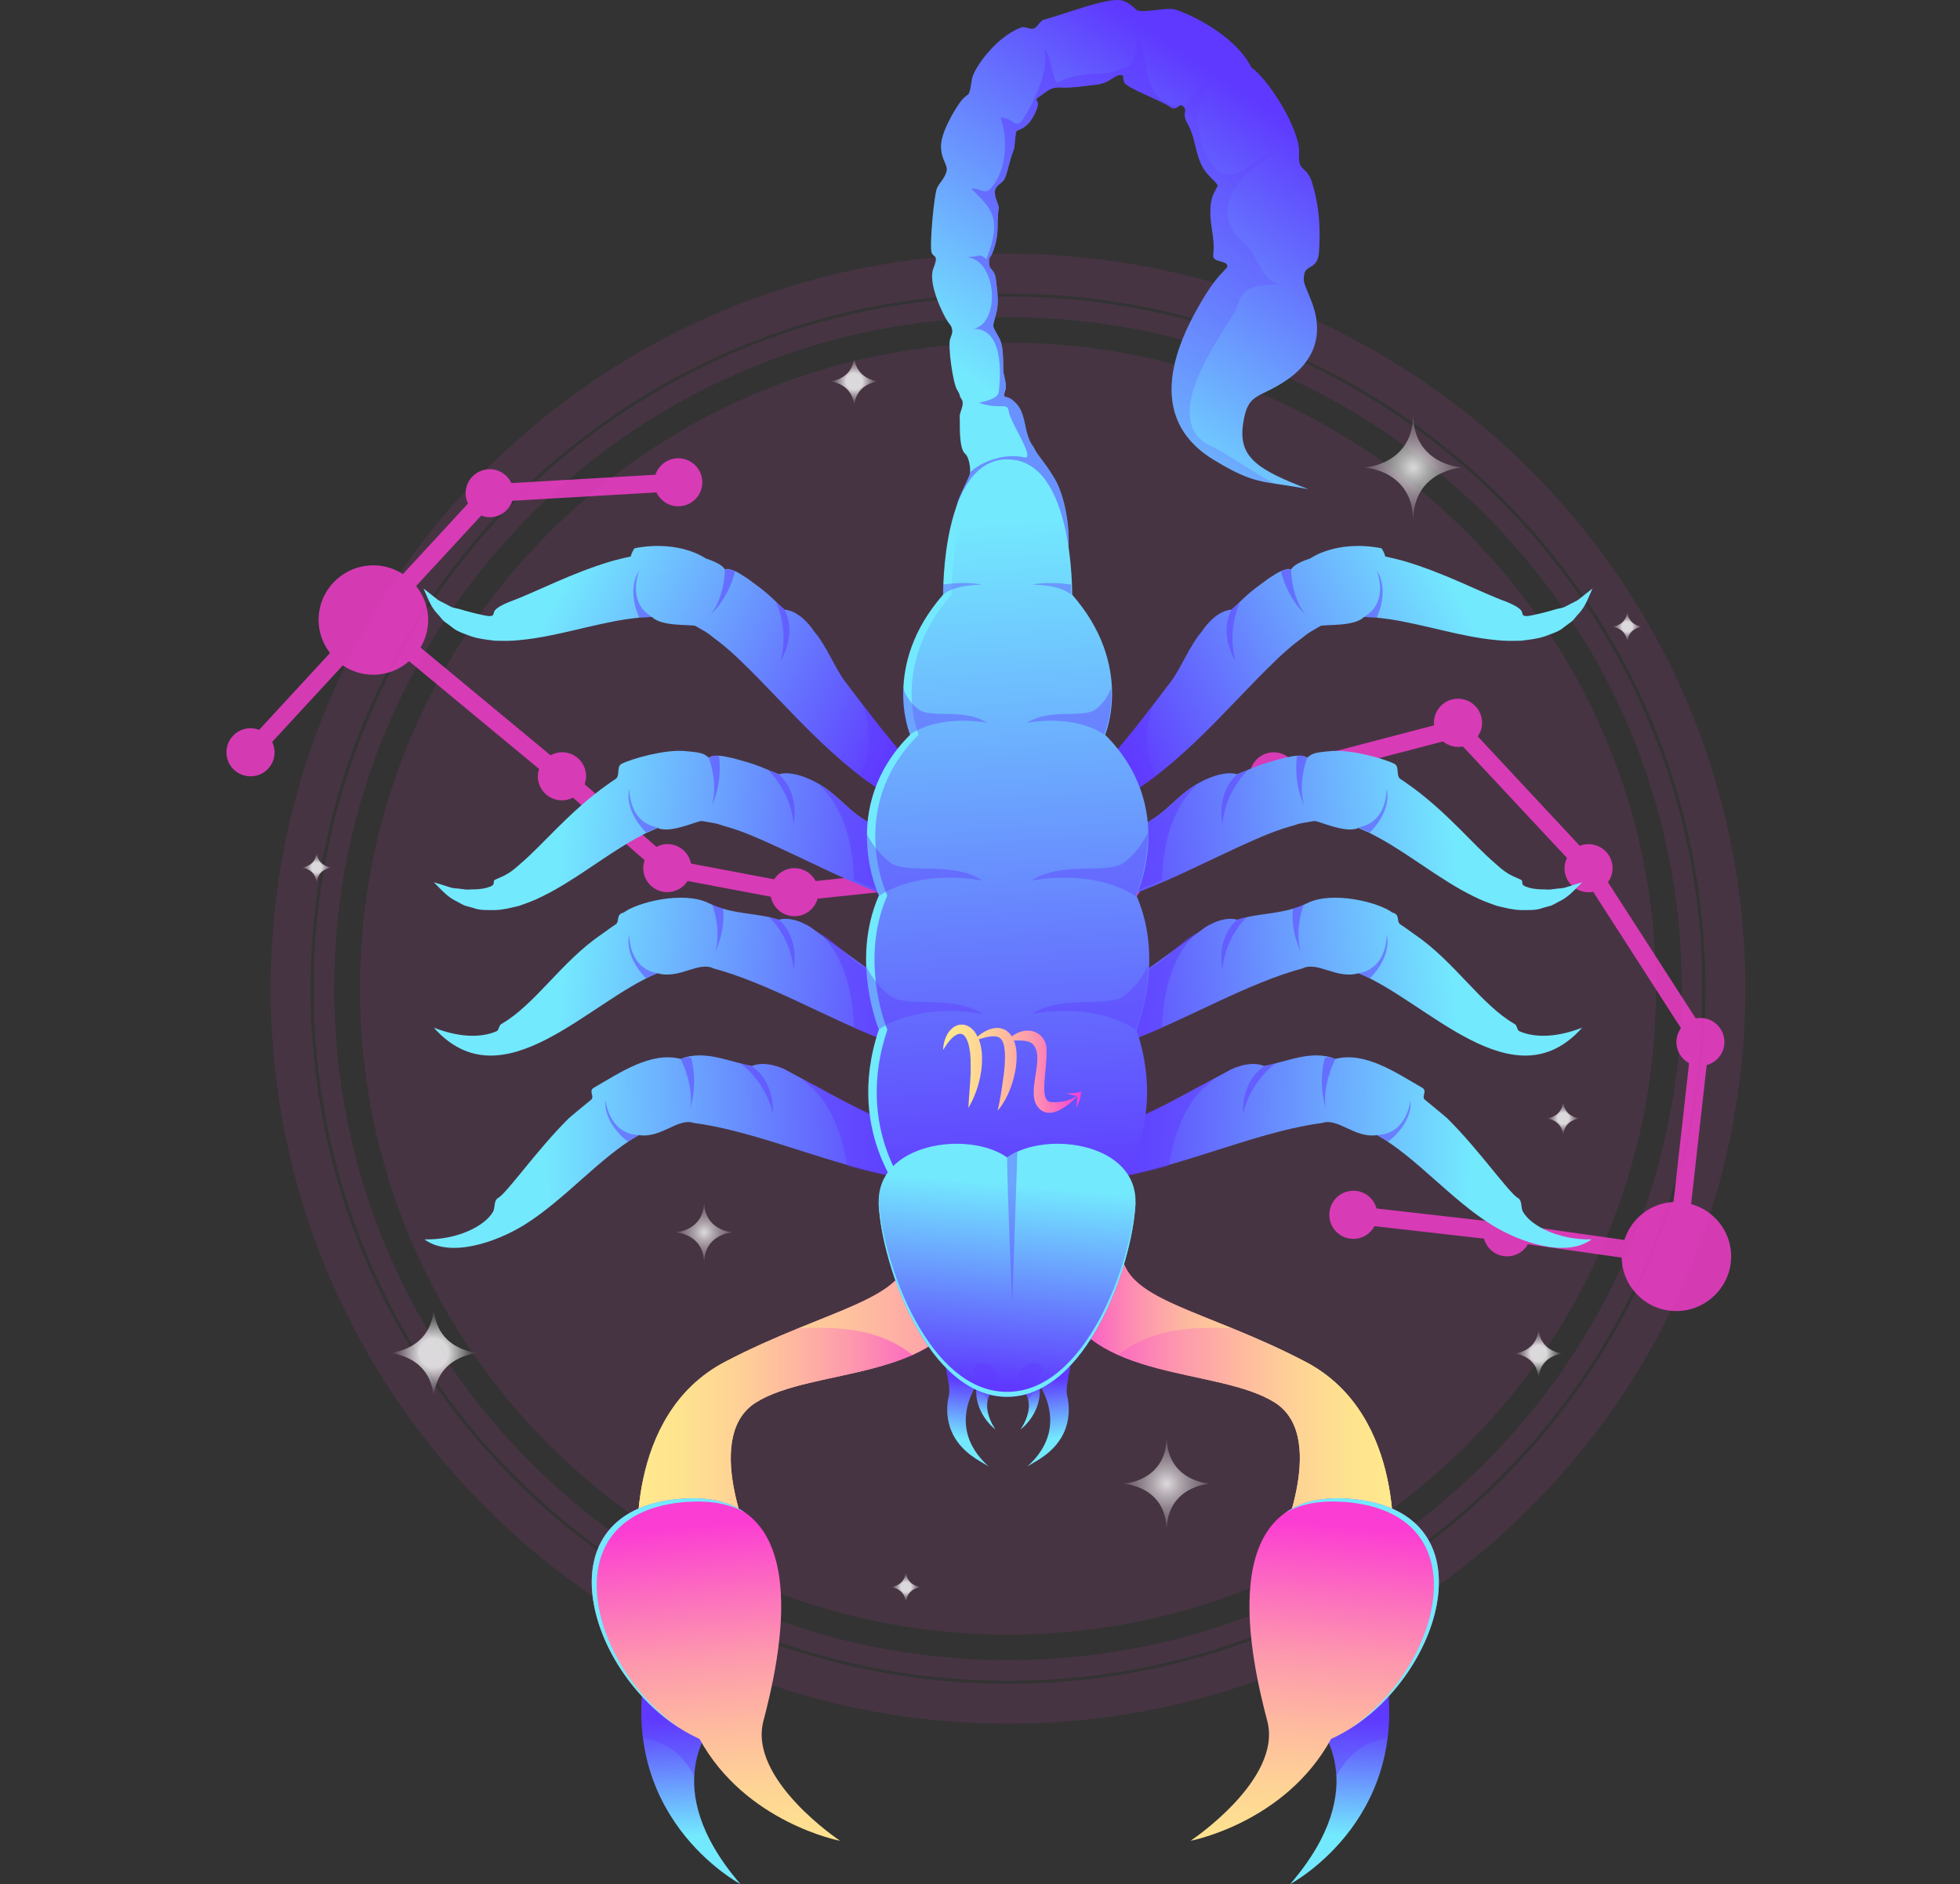<svg width="129" height="124" viewBox="0 0 129 124" fill="none" xmlns="http://www.w3.org/2000/svg">
<rect x="0" y="0" width="129" height="124" fill="#333333" stroke="none"/>
<g opacity="0.2">
<g style="mix-blend-mode:screen" opacity="0.5">
<path d="M113.561 65.071C113.561 91.058 92.421 112.131 66.343 112.131C40.264 112.131 19.125 91.062 19.125 65.071C19.125 39.08 40.264 18.012 66.343 18.012C92.421 18.012 113.561 39.08 113.561 65.071Z" stroke="#FC3DD3" stroke-width="2.62" stroke-miterlimit="10"/>
</g>
<g style="mix-blend-mode:screen" opacity="0.5">
<path d="M111.366 65.071C111.366 89.854 91.209 109.943 66.343 109.943C41.477 109.943 21.32 89.854 21.32 65.071C21.32 40.288 41.477 20.195 66.343 20.195C91.209 20.195 111.366 40.288 111.366 65.067V65.071Z" stroke="#FC3DD3" stroke-width="1.35" stroke-miterlimit="10"/>
</g>
<g style="mix-blend-mode:screen" opacity="0.5">
<path d="M108.995 65.071C108.995 88.548 89.899 107.58 66.343 107.58C42.787 107.58 23.691 88.548 23.691 65.071C23.691 41.595 42.787 22.558 66.343 22.558C89.899 22.558 108.995 41.59 108.995 65.067V65.071Z" fill="#FC3DD3"/>
</g>
</g>
<g style="mix-blend-mode:screen" opacity="0.8">
<path d="M111.304 79.226L112.328 70.096C113.004 69.912 113.495 69.304 113.495 68.577C113.495 67.704 112.791 66.998 111.915 66.998C111.808 66.998 111.71 67.01 111.608 67.026L105.829 58.063C106.018 57.802 106.132 57.484 106.132 57.137C106.132 56.263 105.424 55.557 104.547 55.557C104.343 55.557 104.15 55.598 103.974 55.667L97.262 48.468C97.438 48.211 97.544 47.904 97.544 47.57C97.544 46.696 96.836 45.986 95.96 45.986C95.083 45.986 94.375 46.696 94.375 47.57C94.375 47.627 94.387 47.68 94.391 47.737L85.111 50.166C84.821 49.77 84.362 49.513 83.834 49.513C82.953 49.513 82.249 50.223 82.249 51.092C82.249 51.125 82.257 51.157 82.261 51.19L75.041 54.59C74.39 53.651 73.305 53.035 72.076 53.035C70.156 53.035 68.599 54.533 68.489 56.423L53.684 57.986C53.418 57.484 52.898 57.137 52.292 57.137C51.727 57.137 51.236 57.431 50.953 57.871L45.478 56.835C45.338 56.104 44.695 55.553 43.925 55.553C43.663 55.553 43.422 55.623 43.205 55.733L38.479 51.615C38.536 51.451 38.573 51.272 38.573 51.088C38.573 50.215 37.869 49.508 36.992 49.508C36.714 49.508 36.46 49.586 36.235 49.709L27.676 42.615C27.991 42.084 28.183 41.468 28.183 40.803C28.183 39.954 27.876 39.186 27.385 38.57L31.669 33.934C31.845 33.999 32.033 34.04 32.23 34.04C32.93 34.04 33.515 33.587 33.724 32.958L43.205 32.407C43.459 32.946 44.003 33.321 44.638 33.321C45.514 33.321 46.223 32.615 46.223 31.742C46.223 30.868 45.519 30.162 44.638 30.162C43.938 30.162 43.348 30.619 43.139 31.244L33.659 31.795C33.405 31.256 32.864 30.881 32.23 30.881C31.349 30.881 30.645 31.591 30.645 32.46C30.645 32.705 30.706 32.934 30.804 33.142L26.521 37.782C25.96 37.423 25.292 37.207 24.576 37.207C22.581 37.207 20.968 38.819 20.968 40.803C20.968 41.623 21.254 42.374 21.721 42.978L17.053 48.035C16.881 47.966 16.692 47.929 16.491 47.929C15.611 47.929 14.903 48.639 14.903 49.513C14.903 50.386 15.611 51.092 16.491 51.092C17.372 51.092 18.072 50.386 18.072 49.513C18.072 49.268 18.011 49.039 17.913 48.831L22.561 43.794C23.134 44.178 23.826 44.407 24.571 44.407C25.477 44.407 26.291 44.064 26.922 43.517L35.485 50.611C35.432 50.766 35.399 50.925 35.399 51.092C35.399 51.966 36.108 52.676 36.988 52.676C37.246 52.676 37.488 52.606 37.705 52.496L42.431 56.614C42.373 56.778 42.337 56.953 42.337 57.137C42.337 58.01 43.045 58.716 43.921 58.716C44.483 58.716 44.974 58.422 45.257 57.982L50.736 59.018C50.875 59.749 51.514 60.3 52.292 60.3C53.017 60.3 53.623 59.81 53.811 59.145L68.612 57.586C69.033 59.104 70.418 60.231 72.076 60.231C74.067 60.231 75.684 58.623 75.684 56.635C75.684 56.284 75.619 55.949 75.524 55.631L82.752 52.243C83.039 52.513 83.416 52.68 83.842 52.68C84.653 52.68 85.308 52.076 85.406 51.296L94.973 48.798C95.247 49.019 95.591 49.157 95.968 49.157C96.074 49.157 96.177 49.145 96.279 49.125L103.134 56.463C103.032 56.672 102.971 56.9 102.971 57.145C102.971 58.019 103.679 58.725 104.56 58.725C104.662 58.725 104.76 58.712 104.859 58.696L110.633 67.667C110.449 67.924 110.334 68.243 110.334 68.585C110.334 69.185 110.674 69.704 111.169 69.973L110.146 79.108C108.618 79.189 107.353 80.21 106.91 81.609L100.739 80.732C100.571 80.038 99.948 79.52 99.203 79.52C98.601 79.52 98.081 79.863 97.811 80.356L90.599 79.536C90.415 78.867 89.809 78.369 89.076 78.369C88.199 78.369 87.491 79.079 87.491 79.952C87.491 80.826 88.195 81.536 89.076 81.536C89.682 81.536 90.198 81.193 90.464 80.699L97.671 81.52C97.856 82.193 98.462 82.687 99.195 82.687C99.781 82.687 100.292 82.365 100.563 81.891L106.73 82.769C106.775 84.72 108.364 86.287 110.33 86.287C112.296 86.287 113.938 84.675 113.938 82.691C113.938 81.046 112.824 79.671 111.309 79.246L111.304 79.226Z" fill="#FC3DD3"/>
</g>
<path d="M68.288 75.838C61.396 80.63 52.988 74.883 45.654 73.904C44.605 73.557 43.541 74.924 42.05 74.708C39.515 76.128 37.181 78.969 34.47 80.638C32.68 81.74 29.629 82.818 27.934 81.569C30.075 81.614 31.894 80.712 32.451 79.752C32.606 79.483 32.479 79.001 32.791 78.842C33.405 78.471 35.367 75.642 37.431 73.606C37.701 73.357 38.585 72.651 38.876 72.402C39.183 72.169 38.729 71.855 39.044 71.614C40.797 70.602 42.832 69.194 44.79 69.688C46.399 69.067 47.959 69.883 49.499 70.157C50.511 69.712 51.948 70.516 51.792 70.455C57.022 73.234 62.461 76.671 68.292 75.838H68.288Z" fill="url(#paint0_linear_28_21863)"/>
<path d="M44.491 74.083C44.536 74.071 44.184 74.177 44.335 74.132H44.339L44.368 74.124L44.491 74.087V74.083Z" fill="url(#paint1_linear_28_21863)"/>
<g style="mix-blend-mode:multiply" opacity="0.5">
<path d="M68.194 76.055C67.866 76.071 67.362 76.198 66.76 76.173C66.167 76.148 65.503 76.132 64.701 75.977C64.504 75.948 64.303 75.916 64.09 75.883C63.886 75.826 63.673 75.765 63.456 75.704C63.022 75.581 62.575 75.491 62.108 75.304C60.229 74.687 58.214 73.708 55.851 72.634C54.835 72.177 53.893 71.475 52.759 71.026C54.491 72.226 55.38 74.32 55.757 76.724C57.804 77.299 59.811 77.728 61.646 77.826C62.194 77.879 62.747 77.859 63.259 77.83C63.517 77.818 63.763 77.802 64.008 77.789C64.25 77.749 64.488 77.708 64.717 77.671C65.172 77.573 65.585 77.561 65.974 77.401C66.351 77.263 66.703 77.132 67.014 77.018C67.33 76.92 67.555 76.765 67.76 76.63C67.96 76.499 68.136 76.385 68.276 76.296C68.554 76.108 68.702 76.01 68.702 76.01C68.702 76.01 68.522 76.026 68.19 76.059L68.194 76.055Z" fill="#5F39FF"/>
</g>
<g style="mix-blend-mode:multiply" opacity="0.5">
<path d="M49.487 70.181C51.055 71.243 50.867 73.283 50.867 73.283C50.396 71.177 48.754 69.998 48.754 69.998L49.487 70.185V70.181Z" fill="#5F39FF"/>
</g>
<g style="mix-blend-mode:multiply" opacity="0.5">
<path d="M44.79 69.692C45.338 70.769 45.592 72.079 45.42 72.912C45.981 71.21 45.482 69.602 45.482 69.602C45.093 69.545 44.79 69.692 44.79 69.692Z" fill="#5F39FF"/>
</g>
<g style="mix-blend-mode:multiply" opacity="0.5">
<path d="M42.042 74.708C40.064 74.626 39.851 72.402 39.851 72.402C39.712 74.002 41.333 75.136 41.333 75.136L42.042 74.708Z" fill="#5F39FF"/>
</g>
<path d="M69.14 68.635C61.674 72.475 54.098 65.671 46.956 63.733C45.961 63.247 44.724 64.467 43.274 64.055C38.798 65.847 33.077 72.712 28.552 67.635C30.088 68.234 31.57 68.353 32.672 67.875C32.864 67.79 32.811 67.5 32.999 67.394C35.227 66.112 36.951 63.284 39.576 61.504C39.875 61.292 40.17 61.067 40.486 60.863C40.83 60.672 40.486 60.186 41.051 60.059C41.915 59.398 44.966 58.606 46.653 59.443C48.197 60.21 49.765 60.051 51.256 60.529C52.321 60.222 53.639 61.21 53.492 61.124C58.3 64.578 63.243 68.692 69.136 68.635H69.14Z" fill="url(#paint2_linear_28_21863)"/>
<g style="mix-blend-mode:multiply" opacity="0.5">
<path d="M68.624 68.618C68.296 68.59 67.78 68.651 67.191 68.545C66.601 68.443 65.95 68.341 65.172 68.079C64.983 68.022 64.787 67.965 64.586 67.904C64.389 67.818 64.185 67.733 63.976 67.643C63.566 67.459 63.132 67.316 62.686 67.067C60.913 66.214 58.943 64.961 56.744 63.594C55.798 63.006 54.979 61.961 53.91 61.373C55.47 62.79 56.154 65.21 56.207 67.647C58.157 68.488 60.093 69.177 61.9 69.512C62.44 69.639 62.989 69.692 63.505 69.732C63.759 69.753 64.009 69.773 64.25 69.79C64.492 69.781 64.737 69.773 64.967 69.765C65.438 69.728 65.839 69.769 66.253 69.659C66.65 69.573 67.006 69.488 67.334 69.414C67.657 69.361 67.903 69.234 68.124 69.128C68.341 69.026 68.53 68.937 68.685 68.867C68.984 68.716 69.148 68.639 69.148 68.639C69.148 68.639 68.968 68.63 68.632 68.618H68.624Z" fill="#5F39FF"/>
</g>
<g style="mix-blend-mode:multiply" opacity="0.5">
<path d="M51.264 60.529C52.685 61.786 52.231 63.786 52.231 63.786C52.038 61.635 50.621 60.361 50.621 60.361L51.264 60.529Z" fill="#5F39FF"/>
</g>
<g style="mix-blend-mode:multiply" opacity="0.5">
<path d="M46.882 59.541C47.279 60.68 47.333 61.88 47.046 62.684C47.824 61.072 47.583 59.806 47.583 59.806C47.112 59.627 46.878 59.541 46.878 59.541H46.882Z" fill="#5F39FF"/>
</g>
<g style="mix-blend-mode:multiply" opacity="0.5">
<path d="M43.279 64.055C41.325 63.712 41.419 61.48 41.419 61.48C41.067 63.047 42.525 64.386 42.525 64.386L43.279 64.051V64.055Z" fill="#5F39FF"/>
</g>
<path d="M69.14 59.067C69.14 59.067 68.98 59.145 68.677 59.296C68.526 59.365 68.337 59.455 68.116 59.557C67.895 59.663 67.649 59.79 67.326 59.843C66.998 59.916 66.638 59.998 66.245 60.088C65.835 60.194 65.425 60.153 64.959 60.19C64.729 60.198 64.488 60.206 64.246 60.214C64.004 60.198 63.755 60.178 63.501 60.157C62.989 60.12 62.436 60.063 61.9 59.941C59.684 59.529 57.272 58.594 54.88 57.488C53.713 56.937 52.509 56.37 51.285 55.794C50.093 55.251 48.905 54.708 47.787 54.398C47.513 54.329 47.226 54.206 46.964 54.166L46.19 54.035C45.936 53.998 44.118 54.888 43.287 54.492L42.529 54.823L41.767 55.231C39.728 56.378 37.787 57.974 35.711 58.986C35.211 59.247 34.658 59.447 34.15 59.623C33.605 59.753 33.098 59.884 32.586 59.896C32.074 59.896 31.615 59.925 31.193 59.769C30.993 59.712 30.792 59.659 30.608 59.606C30.428 59.541 30.276 59.435 30.12 59.357C29.502 59.067 29.162 58.672 28.916 58.435C28.683 58.194 28.556 58.068 28.556 58.068C28.556 58.068 28.732 58.12 29.052 58.218C29.203 58.267 29.396 58.329 29.617 58.398C29.83 58.476 30.108 58.463 30.383 58.508C30.526 58.52 30.665 58.557 30.817 58.545C30.964 58.525 31.709 58.582 32.27 58.349C32.692 58.182 32.324 57.986 32.655 57.867C33.311 57.582 33.577 57.468 34.289 56.814C35.743 55.57 37.263 53.672 39.581 51.925C39.883 51.713 40.174 51.488 40.494 51.284C40.838 51.092 40.555 50.472 40.899 50.276C41.595 49.925 43.741 49.325 45.023 49.427C46.305 49.529 46.321 49.615 46.661 49.868C46.927 49.59 47.873 49.823 47.873 49.823C48.299 49.892 48.668 50.027 49.069 50.133C49.876 50.345 50.535 50.68 51.264 50.953C52.333 50.643 53.906 51.602 53.762 51.517C55.02 52.194 55.753 53.239 56.85 53.921C59.049 55.292 60.917 56.635 62.69 57.488C63.132 57.741 63.562 57.884 63.976 58.063C64.185 58.153 64.385 58.239 64.586 58.325C64.791 58.386 64.983 58.443 65.172 58.5C65.954 58.761 66.605 58.863 67.191 58.965C67.784 59.072 68.3 59.01 68.628 59.039C68.968 59.051 69.144 59.059 69.144 59.059L69.14 59.067Z" fill="url(#paint3_linear_28_21863)"/>
<g style="mix-blend-mode:multiply" opacity="0.5">
<path d="M68.624 58.892C68.296 58.863 67.78 58.925 67.186 58.818C66.605 58.716 65.95 58.614 65.168 58.353C64.979 58.296 64.787 58.239 64.582 58.178C64.385 58.092 64.181 58.006 63.972 57.916C63.558 57.737 63.128 57.59 62.686 57.341C60.913 56.488 58.943 55.239 56.744 53.867C55.798 53.28 54.974 52.235 53.914 51.647C55.47 53.063 56.154 55.484 56.207 57.92C58.157 58.761 60.093 59.455 61.895 59.786C62.436 59.908 62.985 59.965 63.497 60.002C63.751 60.022 64 60.043 64.242 60.059C64.488 60.051 64.725 60.043 64.955 60.035C65.425 59.998 65.831 60.035 66.24 59.933C66.634 59.843 66.998 59.761 67.322 59.688C67.645 59.635 67.891 59.504 68.112 59.402C68.333 59.3 68.522 59.21 68.673 59.141C68.976 58.99 69.136 58.912 69.136 58.912C69.136 58.912 68.956 58.904 68.62 58.892H68.624Z" fill="#5F39FF"/>
</g>
<g style="mix-blend-mode:multiply" opacity="0.5">
<path d="M51.264 50.974C52.685 52.231 52.231 54.231 52.231 54.231C52.042 52.076 50.568 50.692 50.568 50.692L51.264 50.974Z" fill="#5F39FF"/>
</g>
<g style="mix-blend-mode:multiply" opacity="0.5">
<path d="M46.665 49.908C47.058 51.047 47.112 52.247 46.829 53.051C47.607 51.435 47.325 49.778 47.325 49.778C46.849 49.598 46.665 49.904 46.665 49.904V49.908Z" fill="#5F39FF"/>
</g>
<g style="mix-blend-mode:multiply" opacity="0.5">
<path d="M43.283 54.459C41.329 54.117 41.423 51.884 41.423 51.884C41.067 53.451 42.529 54.79 42.529 54.79L43.287 54.459H43.283Z" fill="#5F39FF"/>
</g>
<path d="M65.45 54.027C65.45 54.027 65.274 54.043 64.938 54.076C64.77 54.088 64.561 54.104 64.32 54.121C64.078 54.141 63.804 54.174 63.48 54.112C63.153 54.068 62.784 54.014 62.383 53.957C61.957 53.913 61.592 53.729 61.15 53.598C60.929 53.525 60.704 53.447 60.47 53.37C60.245 53.264 60.02 53.161 59.795 53.051C59.324 52.831 58.832 52.586 58.369 52.28C56.449 51.113 54.524 49.382 52.677 47.505C51.784 46.578 50.859 45.623 49.917 44.652C48.999 43.721 48.078 42.799 47.148 42.109C46.915 41.946 46.69 41.729 46.465 41.599L45.785 41.203C45.559 41.076 43.549 41.268 42.906 40.603L42.083 40.644L41.227 40.754C38.913 41.105 36.534 41.913 34.232 42.125C33.671 42.194 33.081 42.182 32.545 42.166C31.992 42.096 31.46 42.039 30.989 41.872C30.509 41.693 30.063 41.558 29.731 41.264C29.559 41.137 29.396 41.019 29.24 40.901C29.097 40.778 28.99 40.623 28.88 40.497C28.396 40.007 28.224 39.517 28.081 39.207C27.942 38.901 27.876 38.737 27.876 38.737C27.876 38.737 28.02 38.844 28.282 39.052C28.409 39.154 28.568 39.276 28.749 39.423C28.921 39.574 29.187 39.66 29.424 39.799C29.551 39.86 29.67 39.941 29.813 39.986C29.961 40.023 30.112 40.056 30.272 40.093C30.567 40.191 31.865 40.541 32.217 40.55C32.574 40.533 32.43 40.382 32.557 40.195C32.684 40.007 33.073 39.791 33.524 39.611C35.321 38.958 37.574 37.713 40.363 36.901C40.719 36.811 41.145 36.701 41.513 36.623C41.542 36.48 41.681 36.158 41.776 36.08C44.757 35.513 46.448 36.754 46.448 36.754C46.878 36.897 47.488 37.121 47.718 37.48C48.07 37.313 48.864 37.864 48.864 37.864C49.241 38.08 49.54 38.337 49.872 38.574C50.556 39.06 51.047 39.603 51.637 40.121C52.743 40.211 53.619 41.594 53.513 41.468C54.446 42.545 54.889 43.897 55.671 44.921C57.239 46.982 58.636 48.847 59.991 50.272C60.311 50.664 60.667 50.949 60.99 51.268C61.15 51.427 61.314 51.578 61.465 51.729C61.633 51.855 61.793 51.982 61.953 52.1C62.587 52.619 63.157 52.945 63.669 53.247C64.189 53.553 64.692 53.68 64.987 53.823C65.299 53.953 65.462 54.027 65.462 54.027H65.45Z" fill="url(#paint4_linear_28_21863)"/>
<g style="mix-blend-mode:multiply" opacity="0.5">
<path d="M64.979 53.823C64.684 53.68 64.181 53.553 63.66 53.247C63.149 52.945 62.579 52.614 61.945 52.1C61.785 51.982 61.625 51.855 61.457 51.729C61.302 51.578 61.138 51.427 60.982 51.268C60.659 50.953 60.302 50.664 59.983 50.272C58.975 49.215 57.948 47.913 56.846 46.468C57.288 47.986 57.403 49.639 56.592 51.027C57.186 51.488 57.78 51.913 58.369 52.276C58.832 52.582 59.324 52.827 59.795 53.047C60.02 53.157 60.249 53.259 60.47 53.365C60.704 53.443 60.929 53.521 61.15 53.594C61.596 53.725 61.961 53.908 62.383 53.953C62.784 54.01 63.153 54.059 63.48 54.108C63.804 54.174 64.078 54.141 64.32 54.117C64.566 54.1 64.77 54.084 64.938 54.072C65.27 54.039 65.45 54.023 65.45 54.023C65.45 54.023 65.29 53.953 64.975 53.819L64.979 53.823Z" fill="#5F39FF"/>
</g>
<g style="mix-blend-mode:multiply" opacity="0.5">
<path d="M51.629 40.125C52.501 41.803 51.367 43.509 51.367 43.509C51.956 41.431 51.076 39.615 51.076 39.615L51.629 40.125Z" fill="#5F39FF"/>
</g>
<g style="mix-blend-mode:multiply" opacity="0.5">
<path d="M47.709 37.484C47.677 38.688 47.3 39.827 46.747 40.48C48.045 39.248 48.377 37.599 48.377 37.599C48.008 37.415 47.709 37.484 47.709 37.484Z" fill="#5F39FF"/>
</g>
<g style="mix-blend-mode:multiply" opacity="0.5">
<path d="M42.902 40.603C41.202 39.59 42.079 37.538 42.079 37.538C41.19 38.88 42.079 40.648 42.079 40.648L42.902 40.607V40.603Z" fill="#5F39FF"/>
</g>
<path d="M64.398 75.838C71.29 80.63 79.698 74.883 87.032 73.904C88.08 73.557 89.145 74.924 90.636 74.708C93.171 76.128 95.505 78.969 98.216 80.638C100.006 81.74 103.057 82.818 104.752 81.569C102.61 81.614 100.792 80.712 100.235 79.752C100.079 79.483 100.206 79.001 99.895 78.842C99.281 78.471 97.319 75.642 95.255 73.606C94.985 73.357 94.1 72.651 93.81 72.402C93.502 72.169 93.957 71.855 93.642 71.614C91.889 70.602 89.854 69.194 87.896 69.688C86.287 69.067 84.726 69.883 83.187 70.157C82.175 69.712 80.738 70.516 80.893 70.455C75.664 73.234 70.225 76.671 64.394 75.838H64.398Z" fill="url(#paint5_linear_28_21863)"/>
<path d="M88.195 74.083C88.15 74.071 88.502 74.177 88.351 74.132H88.347L88.318 74.124L88.195 74.087V74.083Z" fill="url(#paint6_linear_28_21863)"/>
<g style="mix-blend-mode:multiply" opacity="0.5">
<path d="M64.492 76.055C64.819 76.071 65.323 76.198 65.925 76.173C66.519 76.148 67.182 76.132 67.985 75.977C68.182 75.948 68.382 75.916 68.595 75.883C68.8 75.826 69.013 75.765 69.23 75.704C69.664 75.581 70.111 75.491 70.577 75.304C72.457 74.687 74.472 73.708 76.835 72.634C77.85 72.177 78.792 71.475 79.927 71.026C78.195 72.226 77.306 74.32 76.929 76.724C74.881 77.299 72.875 77.728 71.04 77.826C70.491 77.879 69.939 77.859 69.427 77.83C69.169 77.818 68.923 77.802 68.677 77.789C68.436 77.749 68.198 77.708 67.969 77.671C67.514 77.573 67.1 77.561 66.711 77.401C66.335 77.263 65.983 77.132 65.671 77.018C65.356 76.92 65.131 76.765 64.926 76.63C64.725 76.499 64.549 76.385 64.41 76.296C64.131 76.108 63.984 76.01 63.984 76.01C63.984 76.01 64.164 76.026 64.496 76.059L64.492 76.055Z" fill="#5F39FF"/>
</g>
<g style="mix-blend-mode:multiply" opacity="0.5">
<path d="M83.199 70.181C81.63 71.243 81.819 73.283 81.819 73.283C82.29 71.177 83.932 69.998 83.932 69.998L83.199 70.185V70.181Z" fill="#5F39FF"/>
</g>
<g style="mix-blend-mode:multiply" opacity="0.5">
<path d="M87.896 69.692C87.347 70.769 87.093 72.079 87.265 72.912C86.704 71.21 87.204 69.602 87.204 69.602C87.593 69.545 87.896 69.692 87.896 69.692Z" fill="#5F39FF"/>
</g>
<g style="mix-blend-mode:multiply" opacity="0.5">
<path d="M90.644 74.708C92.622 74.626 92.835 72.402 92.835 72.402C92.974 74.002 91.353 75.136 91.353 75.136L90.644 74.708Z" fill="#5F39FF"/>
</g>
<path d="M63.546 68.635C71.011 72.475 78.588 65.671 85.73 63.733C86.725 63.247 87.962 64.467 89.411 64.055C93.887 65.847 99.608 72.712 104.134 67.635C102.598 68.234 101.115 68.353 100.014 67.875C99.821 67.79 99.875 67.5 99.686 67.394C97.458 66.112 95.734 63.284 93.109 61.504C92.81 61.292 92.516 61.067 92.2 60.863C91.856 60.672 92.2 60.186 91.635 60.059C90.771 59.398 87.72 58.606 86.033 59.443C84.489 60.21 82.92 60.051 81.43 60.529C80.365 60.222 79.046 61.21 79.194 61.124C74.386 64.578 69.443 68.692 63.55 68.635H63.546Z" fill="url(#paint7_linear_28_21863)"/>
<g style="mix-blend-mode:multiply" opacity="0.5">
<path d="M64.062 68.618C64.389 68.59 64.905 68.651 65.495 68.545C66.085 68.443 66.736 68.341 67.514 68.079C67.703 68.022 67.899 67.965 68.1 67.904C68.296 67.818 68.501 67.733 68.71 67.643C69.119 67.459 69.553 67.316 70 67.067C71.773 66.214 73.743 64.961 75.942 63.594C76.888 63.006 77.707 61.961 78.776 61.373C77.216 62.79 76.532 65.21 76.479 67.647C74.529 68.488 72.592 69.177 70.786 69.512C70.246 69.639 69.697 69.692 69.181 69.732C68.927 69.753 68.677 69.773 68.436 69.79C68.194 69.781 67.948 69.773 67.719 69.765C67.248 69.728 66.847 69.769 66.433 69.659C66.036 69.573 65.679 69.488 65.352 69.414C65.028 69.361 64.782 69.234 64.561 69.128C64.344 69.026 64.156 68.937 64 68.867C63.701 68.716 63.538 68.639 63.538 68.639C63.538 68.639 63.718 68.63 64.054 68.618H64.062Z" fill="#5F39FF"/>
</g>
<g style="mix-blend-mode:multiply" opacity="0.5">
<path d="M81.421 60.529C80.001 61.786 80.455 63.786 80.455 63.786C80.647 61.635 82.064 60.361 82.064 60.361L81.421 60.529Z" fill="#5F39FF"/>
</g>
<g style="mix-blend-mode:multiply" opacity="0.5">
<path d="M85.803 59.541C85.406 60.68 85.353 61.88 85.64 62.684C84.862 61.072 85.103 59.806 85.103 59.806C85.574 59.627 85.808 59.541 85.808 59.541H85.803Z" fill="#5F39FF"/>
</g>
<g style="mix-blend-mode:multiply" opacity="0.5">
<path d="M89.407 64.055C91.361 63.712 91.266 61.48 91.266 61.48C91.619 63.047 90.161 64.386 90.161 64.386L89.407 64.051V64.055Z" fill="#5F39FF"/>
</g>
<path d="M63.546 59.067C63.546 59.067 63.706 59.145 64.008 59.296C64.16 59.365 64.348 59.455 64.57 59.557C64.791 59.663 65.036 59.79 65.36 59.843C65.688 59.916 66.048 59.998 66.441 60.088C66.851 60.194 67.26 60.153 67.727 60.19C67.956 60.198 68.198 60.206 68.44 60.214C68.681 60.198 68.931 60.178 69.185 60.157C69.697 60.12 70.25 60.063 70.786 59.941C73.002 59.529 75.414 58.594 77.805 57.488C78.972 56.937 80.177 56.37 81.401 55.794C82.593 55.251 83.78 54.708 84.898 54.398C85.173 54.329 85.459 54.206 85.722 54.166L86.496 54.035C86.749 53.998 88.568 54.888 89.399 54.492L90.157 54.823L90.918 55.231C92.958 56.378 94.899 57.974 96.975 58.986C97.475 59.247 98.028 59.447 98.535 59.623C99.08 59.753 99.588 59.884 100.1 59.896C100.612 59.896 101.07 59.925 101.492 59.769C101.693 59.712 101.894 59.659 102.078 59.606C102.258 59.541 102.41 59.435 102.565 59.357C103.184 59.067 103.523 58.672 103.769 58.435C104.003 58.194 104.13 58.068 104.13 58.068C104.13 58.068 103.953 58.12 103.634 58.218C103.483 58.267 103.29 58.329 103.069 58.398C102.856 58.476 102.577 58.463 102.303 58.508C102.16 58.52 102.021 58.557 101.869 58.545C101.722 58.525 100.976 58.582 100.415 58.349C99.993 58.182 100.362 57.986 100.03 57.867C99.375 57.582 99.109 57.468 98.396 56.814C96.942 55.57 95.423 53.672 93.105 51.925C92.802 51.713 92.511 51.488 92.192 51.284C91.848 51.092 92.13 50.472 91.787 50.276C91.09 49.925 88.944 49.325 87.663 49.427C86.381 49.529 86.364 49.615 86.025 49.868C85.758 49.59 84.812 49.823 84.812 49.823C84.386 49.892 84.018 50.027 83.617 50.133C82.81 50.345 82.15 50.68 81.421 50.953C80.353 50.643 78.78 51.602 78.923 51.517C77.666 52.194 76.933 53.239 75.836 53.921C73.636 55.292 71.769 56.635 69.996 57.488C69.553 57.741 69.124 57.884 68.71 58.063C68.501 58.153 68.3 58.239 68.1 58.325C67.895 58.386 67.702 58.443 67.514 58.5C66.732 58.761 66.081 58.863 65.495 58.965C64.901 59.072 64.385 59.01 64.058 59.039C63.718 59.051 63.542 59.059 63.542 59.059L63.546 59.067Z" fill="url(#paint8_linear_28_21863)"/>
<g style="mix-blend-mode:multiply" opacity="0.5">
<path d="M64.062 58.892C64.389 58.863 64.905 58.925 65.499 58.818C66.081 58.716 66.736 58.614 67.518 58.353C67.707 58.296 67.899 58.239 68.104 58.178C68.3 58.092 68.505 58.006 68.714 57.916C69.128 57.737 69.558 57.59 70 57.341C71.773 56.488 73.743 55.239 75.942 53.867C76.888 53.28 77.711 52.235 78.772 51.647C77.216 53.063 76.532 55.484 76.478 57.92C74.529 58.761 72.592 59.455 70.79 59.786C70.25 59.908 69.701 59.965 69.189 60.002C68.935 60.022 68.685 60.043 68.444 60.059C68.198 60.051 67.96 60.043 67.731 60.035C67.26 59.998 66.855 60.035 66.445 59.933C66.052 59.843 65.688 59.761 65.364 59.688C65.04 59.635 64.795 59.504 64.574 59.402C64.353 59.3 64.164 59.21 64.013 59.141C63.71 58.99 63.55 58.912 63.55 58.912C63.55 58.912 63.73 58.904 64.066 58.892H64.062Z" fill="#5F39FF"/>
</g>
<g style="mix-blend-mode:multiply" opacity="0.5">
<path d="M81.421 50.974C80 52.231 80.455 54.231 80.455 54.231C80.643 52.076 82.118 50.692 82.118 50.692L81.421 50.974Z" fill="#5F39FF"/>
</g>
<g style="mix-blend-mode:multiply" opacity="0.5">
<path d="M86.02 49.908C85.627 51.047 85.574 52.247 85.857 53.051C85.079 51.435 85.361 49.778 85.361 49.778C85.836 49.598 86.02 49.904 86.02 49.904V49.908Z" fill="#5F39FF"/>
</g>
<g style="mix-blend-mode:multiply" opacity="0.5">
<path d="M89.403 54.459C91.357 54.117 91.262 51.884 91.262 51.884C91.619 53.451 90.157 54.79 90.157 54.79L89.399 54.459H89.403Z" fill="#5F39FF"/>
</g>
<path d="M67.236 54.027C67.236 54.027 67.412 54.043 67.748 54.076C67.915 54.088 68.124 54.104 68.366 54.121C68.608 54.141 68.882 54.174 69.205 54.112C69.533 54.068 69.902 54.014 70.303 53.957C70.729 53.913 71.093 53.729 71.536 53.598C71.757 53.525 71.982 53.447 72.215 53.37C72.441 53.264 72.666 53.161 72.891 53.051C73.362 52.831 73.853 52.586 74.316 52.28C76.237 51.113 78.162 49.382 80.009 47.505C80.901 46.578 81.827 45.623 82.769 44.652C83.686 43.721 84.608 42.799 85.537 42.109C85.771 41.946 85.996 41.729 86.221 41.599L86.901 41.203C87.126 41.076 89.137 41.268 89.78 40.603L90.603 40.644L91.459 40.754C93.773 41.105 96.152 41.913 98.454 42.125C99.015 42.194 99.604 42.182 100.141 42.166C100.694 42.096 101.226 42.039 101.697 41.872C102.176 41.693 102.623 41.558 102.954 41.264C103.126 41.137 103.29 41.019 103.446 40.901C103.589 40.778 103.696 40.623 103.806 40.497C104.289 40.007 104.461 39.517 104.605 39.207C104.744 38.901 104.809 38.737 104.809 38.737C104.809 38.737 104.666 38.844 104.404 39.052C104.277 39.154 104.117 39.276 103.937 39.423C103.765 39.574 103.499 39.66 103.261 39.799C103.134 39.86 103.016 39.941 102.872 39.986C102.725 40.023 102.573 40.056 102.414 40.093C102.119 40.191 100.821 40.541 100.468 40.55C100.112 40.533 100.256 40.382 100.129 40.195C100.002 40.007 99.613 39.791 99.162 39.611C97.364 38.958 95.112 37.713 92.323 36.901C91.967 36.811 91.541 36.701 91.172 36.623C91.144 36.48 91.004 36.158 90.91 36.08C87.929 35.513 86.237 36.754 86.237 36.754C85.808 36.897 85.197 37.121 84.968 37.48C84.616 37.313 83.821 37.864 83.821 37.864C83.445 38.08 83.146 38.337 82.814 38.574C82.13 39.06 81.639 39.603 81.049 40.121C79.943 40.211 79.067 41.594 79.173 41.468C78.24 42.545 77.797 43.897 77.015 44.921C75.447 46.982 74.05 48.847 72.695 50.272C72.375 50.664 72.019 50.949 71.695 51.268C71.536 51.427 71.372 51.578 71.22 51.729C71.052 51.855 70.893 51.982 70.733 52.1C70.098 52.619 69.529 52.945 69.017 53.247C68.497 53.553 67.993 53.68 67.698 53.823C67.387 53.953 67.223 54.027 67.223 54.027H67.236Z" fill="url(#paint9_linear_28_21863)"/>
<g style="mix-blend-mode:multiply" opacity="0.5">
<path d="M67.707 53.823C68.001 53.68 68.505 53.553 69.025 53.247C69.537 52.945 70.106 52.614 70.741 52.1C70.901 51.982 71.061 51.855 71.228 51.729C71.384 51.578 71.548 51.427 71.704 51.268C72.027 50.953 72.383 50.664 72.703 50.272C73.71 49.215 74.738 47.913 75.84 46.468C75.397 47.986 75.283 49.639 76.094 51.027C75.5 51.488 74.906 51.913 74.316 52.276C73.853 52.582 73.362 52.827 72.891 53.047C72.666 53.157 72.436 53.259 72.215 53.365C71.982 53.443 71.757 53.521 71.536 53.594C71.089 53.725 70.725 53.908 70.303 53.953C69.902 54.01 69.533 54.059 69.205 54.108C68.882 54.174 68.608 54.141 68.366 54.117C68.12 54.1 67.915 54.084 67.748 54.072C67.416 54.039 67.236 54.023 67.236 54.023C67.236 54.023 67.395 53.953 67.711 53.819L67.707 53.823Z" fill="#5F39FF"/>
</g>
<g style="mix-blend-mode:multiply" opacity="0.5">
<path d="M81.057 40.125C80.185 41.803 81.319 43.509 81.319 43.509C80.729 41.431 81.61 39.615 81.61 39.615L81.057 40.125Z" fill="#5F39FF"/>
</g>
<g style="mix-blend-mode:multiply" opacity="0.5">
<path d="M84.976 37.484C85.009 38.688 85.386 39.827 85.939 40.48C84.64 39.248 84.309 37.599 84.309 37.599C84.677 37.415 84.976 37.484 84.976 37.484Z" fill="#5F39FF"/>
</g>
<g style="mix-blend-mode:multiply" opacity="0.5">
<path d="M89.784 40.603C91.484 39.59 90.607 37.538 90.607 37.538C91.496 38.88 90.607 40.648 90.607 40.648L89.784 40.607V40.603Z" fill="#5F39FF"/>
</g>
<path d="M86.811 16.624C86.921 14.955 86.827 13.575 86.36 12.024C86.106 11.179 85.619 11.138 85.537 10.755C85.431 10.253 85.57 10.057 85.451 9.485C85.12 7.857 83.432 5.2 82.351 4.428C81.585 2.837 79.403 1.367 77.425 0.645C76.806 0.42 75.099 0.947 74.759 0.62C74.599 0.465 74.173 0.053 73.718 0.008C72.686 -0.094 70.368 0.829 68.677 1.306C68.464 1.367 68.268 1.8 68.051 1.873C67.768 1.967 67.469 1.702 67.186 1.812C65.421 2.514 64.074 4.584 63.976 5.175C63.877 5.767 63.877 5.837 63.791 6.094C63.706 6.347 63.538 6.167 62.997 7.012C62.837 7.261 61.912 8.714 61.932 9.665C61.953 10.616 62.465 10.869 62.272 11.367C62.08 11.865 61.871 11.975 61.674 12.367C61.478 12.759 61.158 16.277 61.318 16.636C61.478 16.995 61.797 16.726 61.425 17.685C61.052 18.644 62.088 20.763 62.391 21.183C62.567 21.428 62.62 21.444 62.665 21.689C62.698 21.86 62.665 21.963 62.538 22.297C62.37 22.75 62.719 25.224 62.993 25.66C63.271 26.097 63.063 25.93 63.292 26.281C63.517 26.632 63.132 27.117 63.165 27.456C63.198 27.795 63.075 29.485 63.525 29.868C63.8 30.105 63.886 30.877 63.841 31.15C63.787 31.485 63.108 32.64 62.989 33.211C62.665 34.75 62.899 35.668 63.55 37.019C66.474 38.007 70.02 36.791 70.242 36.995C70.553 34.864 70.065 32.587 69.386 31.46C68.706 30.33 68.28 29.979 68.071 29.513C67.96 29.268 67.707 29.162 67.481 28.032C67.285 27.032 67.1 26.722 66.646 26.338C66.191 25.954 65.929 26.338 66.179 25.64C66.257 25.428 66.13 24.881 66.056 24.579C65.983 24.281 66.126 22.856 65.753 22.224C65.597 21.959 65.376 21.571 65.372 21.46C65.364 21.305 65.491 20.942 65.585 20.55C65.745 19.877 65.647 19.265 65.552 18.44C65.458 17.616 65.11 17.852 65.098 17.297C65.082 16.742 65.172 17.212 65.475 16.195C65.778 15.179 65.585 14.677 65.737 13.657C65.663 13.289 65.356 12.787 65.524 12.428C65.692 12.069 66.011 12.069 66.163 11.665C66.4 11.02 66.425 10.608 66.736 9.804C66.785 9.681 66.81 8.975 66.855 8.861C66.769 8.347 67.543 8.836 68.194 7.285C68.562 6.412 67.866 6.722 68.448 6.326C69.029 5.93 69.156 5.722 69.844 5.759C70.532 5.796 71.335 5.665 72.183 5.567C73.03 5.469 73.35 4.951 73.698 4.939C74.071 4.926 73.841 5.053 73.997 5.424C74.153 5.796 76.544 6.665 77.003 7.032C77.466 7.4 77.605 6.665 77.904 7.032C78.203 7.4 77.711 7.347 78.203 8.216C78.739 9.167 78.661 10.457 79.39 11.347C79.812 11.861 80.193 12.114 80.132 12.257C80.017 12.522 79.751 12.828 79.685 13.485C79.558 14.8 79.984 15.432 79.853 16.795C79.804 17.31 80.766 17.097 80.787 17.53C80.795 17.665 80.136 18.093 79.312 19.448C77.912 21.759 74.857 27.228 79.906 30.277C82.707 31.97 83.047 31.603 86.115 32.195C82.712 30.897 81.487 30.073 81.819 27.873C82.13 25.803 82.802 26.285 84.649 25.04C86.381 23.873 87.208 22.146 86.328 19.857C85.881 18.697 85.734 18.624 85.844 18.032C85.959 17.44 86.733 17.714 86.807 16.616L86.811 16.624Z" fill="url(#paint10_linear_28_21863)"/>
<g style="mix-blend-mode:multiply" opacity="0.2">
<path d="M81.172 20.709C81.847 19.493 81.344 18.71 84.382 18.71C83.08 18.71 82.838 16.926 81.97 16.061C79.366 13.898 81.536 11.302 84.141 10.004C82.838 10.004 81.536 12.167 80.234 11.302C78.498 9.571 78.498 6.975 79.8 5.245C78.747 5.245 78.547 6.653 77.822 6.967C77.846 6.983 77.871 7.004 77.9 7.041C78.198 7.408 77.707 7.355 78.198 8.224C78.735 9.175 78.657 10.465 79.386 11.355C79.808 11.869 80.189 12.122 80.127 12.265C80.013 12.53 79.746 12.836 79.681 13.493C79.554 14.808 79.98 15.44 79.849 16.804C79.8 17.318 80.762 17.106 80.783 17.538C80.791 17.673 80.132 18.102 79.312 19.456C77.912 21.767 74.857 27.236 79.906 30.285C81.897 31.489 82.65 31.652 84.014 31.856C83.326 31.652 80.316 29.558 79.636 29.33C76.163 27.599 80.492 21.922 81.163 20.706L81.172 20.709Z" fill="#5F39FF"/>
</g>
<g style="mix-blend-mode:multiply" opacity="0.5">
<path d="M77.195 6.971C75.025 6.106 75.709 4.233 74.84 2.069C74.713 4.849 74.263 4.208 73.505 4.628C72.748 5.049 71.171 4.588 69.59 5.453C69.156 5.02 69.16 3.351 68.726 3.351C69.16 4.649 67.735 7.31 67.268 7.922C66.802 8.534 66.687 7.706 65.851 7.755C66.302 8.971 66.265 10.738 65.569 11.898C64.873 13.057 64.782 12.404 63.914 12.404C65.217 13.702 66.011 14.285 64.918 17.065C64.484 16.632 64.455 16.922 63.587 16.922C65.638 17.036 65.868 21.281 64.082 21.636C66.253 21.636 65.786 25.305 65.737 25.783C65.688 26.26 64.778 26.416 64.43 26.513C65.905 27.007 66.306 26.411 66.4 27.109C66.498 27.803 68.19 30.273 67.42 30.101C65.581 29.693 63.873 30.917 63.837 31.146C63.783 31.481 63.103 32.636 62.985 33.207C62.661 34.746 62.895 35.664 63.546 37.015C66.47 38.003 70.016 36.787 70.237 36.991C70.549 34.86 70.061 32.583 69.382 31.456C68.702 30.326 68.276 29.974 68.067 29.509C67.956 29.264 67.702 29.158 67.477 28.028C67.281 27.028 67.096 26.718 66.642 26.334C66.187 25.95 65.925 26.334 66.175 25.636C66.253 25.424 66.126 24.877 66.052 24.575C65.978 24.277 66.122 22.852 65.749 22.22C65.593 21.954 65.372 21.567 65.368 21.456C65.36 21.301 65.487 20.938 65.581 20.546C65.741 19.873 65.642 19.261 65.548 18.436C65.454 17.612 65.106 17.848 65.094 17.293C65.082 16.738 65.168 17.208 65.471 16.191C65.774 15.175 65.581 14.673 65.733 13.653C65.659 13.285 65.352 12.783 65.52 12.424C65.688 12.065 66.007 12.065 66.159 11.661C66.396 11.016 66.421 10.604 66.732 9.8C66.781 9.677 66.806 8.971 66.851 8.857C66.765 8.343 67.539 8.832 68.19 7.281C68.558 6.408 67.862 6.718 68.444 6.322C69.025 5.926 69.152 5.718 69.84 5.755C70.528 5.792 71.331 5.661 72.178 5.563C73.026 5.465 73.346 4.947 73.694 4.935C74.066 4.922 73.837 5.049 73.993 5.42C74.148 5.792 76.54 6.661 76.999 7.028C77.24 7.22 77.396 7.11 77.531 7.016C77.429 7.016 77.318 7.008 77.195 6.967V6.971Z" fill="#5F39FF"/>
</g>
<path d="M68.808 34.705C68.845 34.778 68.874 34.852 68.91 34.929C68.91 34.929 68.91 34.799 68.808 34.705Z" fill="url(#paint11_linear_28_21863)"/>
<path d="M74.791 58.941C74.791 58.941 77.564 53.17 72.736 48.358C72.736 48.358 74.672 43.827 70.565 39.138C70.565 39.138 70.68 30.252 66.347 30.24C62.006 30.252 62.125 39.138 62.125 39.138C58.017 43.827 59.954 48.358 59.954 48.358C55.126 53.17 57.894 58.941 57.894 58.941C56.002 63.271 57.894 67.761 57.894 67.761C55.515 74.818 59.954 79.308 59.954 79.308L66.347 78.344L72.74 79.308C72.74 79.308 77.175 74.818 74.795 67.761C74.795 67.761 76.696 63.271 74.795 58.941H74.791Z" fill="url(#paint12_linear_28_21863)"/>
<g style="mix-blend-mode:screen">
<path d="M58.398 67.757C58.398 67.757 56.502 63.267 58.398 58.937C58.398 58.937 55.63 53.166 60.458 48.353C60.458 48.353 58.517 43.823 62.624 39.133C62.624 39.133 62.526 30.668 66.568 30.272C66.474 30.26 66.392 30.236 66.294 30.236C61.957 30.248 62.076 39.133 62.076 39.133C57.968 43.823 59.905 48.353 59.905 48.353C55.081 53.166 57.845 58.937 57.845 58.937C55.949 63.267 57.845 67.757 57.845 67.757C55.466 74.814 59.905 79.303 59.905 79.303L60.392 79.23C59.86 78.646 56.191 74.312 58.406 67.761L58.398 67.757Z" fill="#73E9FE"/>
</g>
<g style="mix-blend-mode:multiply" opacity="0.39">
<path d="M57.829 67.757C60.675 65.892 64.66 66.737 64.66 66.737C62.665 65.414 59.651 66.377 58.566 65.532C57.481 64.692 56.998 63.553 56.998 63.553C56.998 63.553 56.981 65.773 57.829 67.757Z" fill="#5F39FF"/>
</g>
<g style="mix-blend-mode:multiply" opacity="0.39">
<path d="M57.829 58.978C60.675 57.112 64.66 57.953 64.66 57.953C62.665 56.631 59.651 57.594 58.566 56.753C57.481 55.912 56.998 54.774 56.998 54.774C56.998 54.774 56.981 56.994 57.829 58.978Z" fill="#5F39FF"/>
</g>
<g style="mix-blend-mode:multiply" opacity="0.39">
<path d="M59.901 48.333C62.01 46.95 64.967 47.574 64.967 47.574C63.488 46.59 61.248 47.305 60.442 46.68C59.635 46.056 59.442 45.268 59.442 45.268C59.442 45.268 59.27 46.86 59.901 48.333Z" fill="#5F39FF"/>
</g>
<g style="mix-blend-mode:multiply" opacity="0.39">
<path d="M62.059 39.138C62.788 38.476 64.619 38.476 64.619 38.476C63.468 38.236 62.059 38.476 62.059 38.476V39.138Z" fill="#5F39FF"/>
</g>
<g style="mix-blend-mode:multiply" opacity="0.39">
<path d="M74.73 67.757C71.888 65.892 67.907 66.737 67.907 66.737C69.897 65.414 72.912 66.377 74.001 65.532C75.082 64.692 75.565 63.553 75.565 63.553C75.565 63.553 75.582 65.773 74.73 67.757Z" fill="#5F39FF"/>
</g>
<g style="mix-blend-mode:multiply" opacity="0.39">
<path d="M74.73 58.978C71.888 57.112 67.907 57.953 67.907 57.953C69.897 56.631 72.912 57.594 74.001 56.753C75.082 55.912 75.565 54.774 75.565 54.774C75.565 54.774 75.582 56.994 74.73 58.978Z" fill="#5F39FF"/>
</g>
<g style="mix-blend-mode:multiply" opacity="0.39">
<path d="M72.662 48.333C70.549 46.95 67.592 47.574 67.592 47.574C69.07 46.59 71.31 47.305 72.121 46.68C72.928 46.056 73.12 45.268 73.12 45.268C73.12 45.268 73.292 46.86 72.662 48.333Z" fill="#5F39FF"/>
</g>
<g style="mix-blend-mode:multiply" opacity="0.39">
<path d="M70.504 39.138C69.775 38.476 67.944 38.476 67.944 38.476C69.091 38.236 70.504 38.476 70.504 38.476V39.138Z" fill="#5F39FF"/>
</g>
<path d="M42.676 108.911C40.154 119.474 48.733 124 48.733 124C43.127 117.514 46.964 113.437 46.964 113.437L42.676 108.911Z" fill="url(#paint13_linear_28_21863)"/>
<g style="mix-blend-mode:multiply" opacity="0.39">
<path d="M45.695 116.874C45.805 114.682 46.964 113.441 46.964 113.441L42.676 108.915C42.189 110.96 42.12 112.772 42.32 114.372C44.02 114.694 44.925 115.523 45.699 116.874H45.695Z" fill="#5F39FF"/>
</g>
<path d="M63.873 85.271C62.022 90.968 53.447 89.964 49.741 92.311C46.039 94.658 49.741 102.368 49.741 102.368H42.001C42.001 102.368 40.993 93.148 47.722 89.626C54.45 86.103 59.831 85.601 59.831 82.246L63.869 85.266L63.873 85.271Z" fill="url(#paint14_linear_28_21863)"/>
<path d="M63.873 85.271C62.022 90.968 53.447 89.964 49.741 92.311C46.039 94.658 49.741 102.368 49.741 102.368H42.001C42.001 102.368 40.993 93.148 47.722 89.626C54.45 86.103 59.831 85.601 59.831 82.246L63.869 85.266L63.873 85.271Z" fill="url(#paint15_linear_28_21863)"/>
<path style="mix-blend-mode:multiply" opacity="0.5" d="M63.873 85.271L59.836 82.25C59.836 84.744 56.854 85.662 52.571 87.413C55.241 87.32 57.817 87.413 60.044 89.168C61.801 88.385 63.235 87.226 63.873 85.271Z" fill="url(#paint16_linear_28_21863)"/>
<path d="M44.871 98.638C34.965 99.368 38.974 111.258 46.039 114.445C49.069 119.976 55.29 121.151 55.29 121.151C55.29 121.151 49.237 117.127 50.244 113.27C51.256 109.413 53.959 97.968 44.871 98.638Z" fill="url(#paint17_linear_28_21863)"/>
<g style="mix-blend-mode:screen">
<path d="M45.199 98.85C46.849 98.727 48.107 99.009 49.057 99.568C48.07 98.87 46.722 98.499 44.871 98.633C35.547 99.323 38.548 109.89 44.826 113.788C38.778 109.735 36.034 99.523 45.199 98.846V98.85Z" fill="#73E9FE"/>
</g>
<path d="M64.52 90.095C63.525 92.65 65.511 94.074 65.511 94.074C64.336 92.262 65.434 91.373 65.434 91.373L64.52 90.095Z" fill="url(#paint18_linear_28_21863)"/>
<path d="M62.682 88.589C61.703 89.442 62.669 90.887 62.448 91.858C62.194 92.968 62.44 93.891 62.755 94.474C63.403 95.67 64.496 96.152 65.057 96.503C61.986 93.74 64.602 90.662 64.602 90.662L62.678 88.589H62.682Z" fill="url(#paint19_linear_28_21863)"/>
<path d="M70.004 88.589C70.983 89.442 70.016 90.887 70.237 91.858C70.491 92.968 70.246 93.891 69.93 94.474C69.283 95.67 68.19 96.152 67.629 96.503C70.7 93.74 68.083 90.662 68.083 90.662L70.008 88.589H70.004Z" fill="url(#paint20_linear_28_21863)"/>
<g style="mix-blend-mode:multiply" opacity="0.39">
<path d="M65.004 92.189C65.106 91.646 65.438 91.373 65.438 91.373L64.525 90.095C64.332 90.589 64.25 91.038 64.246 91.446C64.66 91.585 64.856 91.821 65.004 92.189Z" fill="#5F39FF"/>
</g>
<path d="M68.165 90.095C69.16 92.65 67.174 94.074 67.174 94.074C68.35 92.262 67.252 91.373 67.252 91.373L68.165 90.095Z" fill="url(#paint21_linear_28_21863)"/>
<g style="mix-blend-mode:multiply" opacity="0.39">
<path d="M67.682 92.189C67.58 91.646 67.248 91.373 67.248 91.373L68.161 90.095C68.354 90.589 68.436 91.038 68.44 91.446C68.026 91.585 67.829 91.821 67.682 92.189Z" fill="#5F39FF"/>
</g>
<path d="M90.968 108.911C93.494 119.474 84.915 124 84.915 124C90.521 117.514 86.684 113.437 86.684 113.437L90.968 108.911Z" fill="url(#paint22_linear_28_21863)"/>
<g style="mix-blend-mode:multiply" opacity="0.39">
<path d="M87.949 116.874C87.839 114.682 86.684 113.441 86.684 113.441L90.968 108.915C91.459 110.96 91.529 112.772 91.328 114.372C89.632 114.694 88.727 115.523 87.949 116.874Z" fill="#5F39FF"/>
</g>
<path d="M69.775 85.271C71.626 90.968 80.209 89.964 83.907 92.311C87.609 94.658 83.907 102.368 83.907 102.368H91.647C91.647 102.368 92.655 93.148 85.926 89.626C79.198 86.103 73.817 85.601 73.817 82.246L69.779 85.266L69.775 85.271Z" fill="url(#paint23_linear_28_21863)"/>
<path d="M69.775 85.271C71.626 90.968 80.209 89.964 83.907 92.311C87.609 94.658 83.907 102.368 83.907 102.368H91.647C91.647 102.368 92.655 93.148 85.926 89.626C79.198 86.103 73.817 85.601 73.817 82.246L69.779 85.266L69.775 85.271Z" fill="url(#paint24_linear_28_21863)"/>
<path style="mix-blend-mode:multiply" opacity="0.5" d="M69.775 85.271L73.813 82.251C73.813 84.744 76.786 85.663 81.078 87.414C78.407 87.32 75.832 87.414 73.604 89.169C71.851 88.385 70.409 87.226 69.775 85.271Z" fill="url(#paint25_linear_28_21863)"/>
<path d="M88.777 98.638C98.683 99.368 94.678 111.258 87.609 114.445C84.583 119.976 78.358 121.151 78.358 121.151C78.358 121.151 84.415 117.127 83.408 113.27C82.392 109.413 79.693 97.968 88.777 98.638Z" fill="url(#paint26_linear_28_21863)"/>
<g style="mix-blend-mode:screen">
<path d="M88.449 98.85C86.799 98.727 85.545 99.009 84.591 99.568C85.578 98.87 86.93 98.499 88.777 98.633C98.101 99.323 95.096 109.89 88.822 113.788C94.87 109.735 97.614 99.523 88.453 98.846L88.449 98.85Z" fill="#73E9FE"/>
</g>
<path d="M74.73 79.303C74.972 75.214 68.82 74.373 66.285 76.177C63.751 74.373 57.595 75.214 57.837 79.303C58.075 83.393 61.093 91.928 66.285 91.932C71.474 91.932 74.488 83.393 74.73 79.303Z" fill="url(#paint27_linear_28_21863)"/>
<g style="mix-blend-mode:screen">
<path d="M66.281 91.605C61.13 91.605 58.12 83.189 57.845 79.071C57.845 79.148 57.829 79.222 57.833 79.303C58.079 83.393 61.093 91.927 66.281 91.932C71.47 91.932 74.484 83.393 74.726 79.303C74.73 79.222 74.722 79.148 74.722 79.071C74.443 83.193 71.437 91.605 66.285 91.605H66.281Z" fill="#73E9FE"/>
</g>
<g style="mix-blend-mode:multiply" opacity="0.39">
<path d="M64.18 89.887C63.697 90.487 65.237 91.421 65.597 90.879C65.962 90.336 64.668 89.287 64.18 89.887Z" fill="#5F39FF"/>
</g>
<g style="mix-blend-mode:multiply" opacity="0.39">
<path d="M68.505 89.887C68.988 90.487 67.448 91.421 67.088 90.879C66.724 90.336 68.026 89.287 68.505 89.887Z" fill="#5F39FF"/>
</g>
<g style="mix-blend-mode:multiply" opacity="0.39">
<path d="M66.285 76.177C66.285 78.344 66.621 85.712 66.621 85.712L66.961 75.793L66.285 76.173V76.177Z" fill="#5F39FF"/>
</g>
<path d="M70.823 72.928C70.823 72.928 71.142 72.43 71.155 71.806C70.921 72.002 70.209 71.953 70.209 71.953C70.373 72.047 70.762 72.104 70.872 72.12C70.663 72.283 70.127 72.594 69.181 72.536C68.333 72.487 68.951 70.369 68.874 69.1C68.874 69.043 68.882 68.994 68.874 68.937C68.857 68.798 68.82 68.647 68.747 68.504C68.677 68.357 68.571 68.218 68.436 68.108C68.3 67.998 68.141 67.916 67.985 67.875C67.829 67.831 67.674 67.822 67.535 67.835C67.391 67.843 67.264 67.875 67.15 67.912C67.035 67.949 66.933 67.998 66.847 68.047C66.757 68.096 66.683 68.149 66.617 68.198C66.609 68.206 66.605 68.21 66.597 68.214C66.556 68.145 66.507 68.075 66.445 68.014C66.347 67.904 66.224 67.81 66.085 67.749C65.95 67.688 65.806 67.659 65.679 67.655C65.417 67.647 65.209 67.716 65.028 67.786C64.709 67.924 64.492 68.096 64.336 68.231C64.324 68.206 64.312 68.186 64.303 68.161C64.275 68.1 64.234 68.039 64.197 67.977C64.16 67.92 64.111 67.859 64.066 67.806C64.017 67.753 63.959 67.7 63.902 67.651L63.804 67.586C63.775 67.561 63.734 67.545 63.701 67.528C63.665 67.512 63.628 67.496 63.591 67.48C63.55 67.467 63.513 67.459 63.472 67.451C63.431 67.439 63.394 67.435 63.353 67.435C63.312 67.435 63.276 67.435 63.235 67.435C63.161 67.447 63.079 67.451 63.013 67.48C62.739 67.577 62.571 67.753 62.448 67.916C62.325 68.079 62.26 68.247 62.203 68.39C62.178 68.463 62.157 68.532 62.141 68.594C62.125 68.659 62.112 68.72 62.104 68.773C62.08 68.879 62.08 68.961 62.076 69.018C62.072 69.075 62.067 69.108 62.067 69.108C62.067 69.108 62.084 69.084 62.117 69.034C62.145 68.986 62.19 68.912 62.248 68.826C62.276 68.781 62.309 68.737 62.342 68.688C62.383 68.639 62.42 68.586 62.465 68.532C62.555 68.43 62.653 68.312 62.776 68.218C62.895 68.124 63.038 68.047 63.161 68.039C63.177 68.039 63.19 68.039 63.206 68.039C63.222 68.039 63.235 68.039 63.247 68.039L63.288 68.051C63.288 68.051 63.312 68.055 63.325 68.063C63.337 68.071 63.349 68.075 63.361 68.079C63.374 68.088 63.386 68.096 63.398 68.104C63.423 68.116 63.447 68.149 63.472 68.165C63.566 68.267 63.648 68.43 63.71 68.614C63.771 68.802 63.812 69.01 63.841 69.222C63.853 69.328 63.869 69.439 63.869 69.549L63.882 69.712C63.882 69.769 63.882 69.822 63.882 69.879C63.89 70.1 63.886 70.32 63.882 70.532C63.882 70.585 63.882 70.638 63.882 70.692C63.877 70.745 63.873 70.798 63.873 70.847C63.865 70.953 63.865 71.051 63.857 71.153C63.845 71.353 63.833 71.541 63.816 71.716C63.804 71.892 63.791 72.055 63.779 72.198C63.771 72.345 63.763 72.471 63.755 72.573C63.746 72.679 63.746 72.761 63.742 72.818C63.742 72.875 63.742 72.908 63.742 72.908C63.742 72.908 63.759 72.879 63.787 72.83C63.812 72.781 63.857 72.708 63.902 72.614C63.951 72.52 64.009 72.406 64.07 72.267C64.127 72.132 64.193 71.977 64.254 71.806C64.283 71.72 64.316 71.63 64.344 71.537C64.369 71.443 64.398 71.345 64.426 71.243C64.459 71.141 64.475 71.034 64.5 70.928C64.525 70.822 64.545 70.708 64.561 70.594C64.582 70.479 64.598 70.365 64.606 70.243C64.619 70.124 64.631 70.002 64.631 69.879C64.631 69.818 64.635 69.757 64.635 69.696C64.635 69.635 64.635 69.569 64.631 69.508C64.631 69.381 64.615 69.255 64.602 69.124C64.566 68.883 64.516 68.639 64.422 68.398C64.512 68.369 64.615 68.341 64.729 68.308C64.865 68.271 65.012 68.234 65.172 68.218C65.327 68.198 65.495 68.194 65.63 68.231C65.769 68.267 65.864 68.337 65.937 68.451C66.015 68.565 66.069 68.733 66.101 68.92C66.13 69.108 66.146 69.316 66.146 69.528C66.146 69.741 66.134 69.957 66.122 70.173C66.101 70.39 66.081 70.602 66.052 70.81C65.999 71.226 65.937 71.618 65.884 71.957C65.827 72.296 65.774 72.577 65.733 72.777C65.708 72.879 65.692 72.957 65.679 73.01C65.667 73.063 65.659 73.091 65.659 73.091C65.659 73.091 65.679 73.071 65.716 73.03C65.753 72.985 65.811 72.924 65.868 72.838C65.991 72.671 66.15 72.414 66.306 72.092C66.457 71.769 66.605 71.377 66.72 70.941C66.773 70.724 66.826 70.496 66.859 70.259C66.896 70.022 66.912 69.777 66.912 69.528C66.912 69.279 66.888 69.022 66.826 68.765C66.802 68.671 66.769 68.573 66.732 68.479C66.806 68.479 66.888 68.479 66.978 68.479C67.068 68.479 67.162 68.479 67.252 68.484C67.346 68.488 67.44 68.5 67.526 68.516C67.571 68.524 67.612 68.537 67.653 68.545C67.694 68.557 67.731 68.569 67.768 68.585C67.842 68.618 67.903 68.651 67.956 68.7C68.882 69.602 67.395 71.985 68.399 72.961C69.263 73.802 70.565 72.504 70.905 72.132C70.909 72.132 70.917 72.132 70.917 72.132L70.831 72.936L70.823 72.928Z" fill="url(#paint28_linear_28_21863)"/>
<g style="mix-blend-mode:screen" opacity="0.9">
<path style="mix-blend-mode:screen" opacity="0.9" d="M28.548 85.842C28.548 88.887 25.628 89.046 25.628 89.046C25.628 89.046 28.548 89.209 28.548 92.254C28.548 89.209 31.468 89.046 31.468 89.046C31.468 89.046 28.548 88.887 28.548 85.842Z" fill="url(#paint29_radial_28_21863)"/>
<path style="mix-blend-mode:screen" opacity="0.9" d="M56.224 23.326C56.224 25.015 54.602 25.101 54.602 25.101C54.602 25.101 56.224 25.191 56.224 26.881C56.224 25.191 57.841 25.101 57.841 25.101C57.841 25.101 56.224 25.012 56.224 23.326Z" fill="url(#paint30_radial_28_21863)"/>
<path style="mix-blend-mode:screen" opacity="0.9" d="M101.263 87.307C101.263 88.997 99.641 89.083 99.641 89.083C99.641 89.083 101.263 89.173 101.263 90.862C101.263 89.173 102.881 89.083 102.881 89.083C102.881 89.083 101.263 88.993 101.263 87.307Z" fill="url(#paint31_radial_28_21863)"/>
<path style="mix-blend-mode:screen" opacity="0.9" d="M59.623 103.344C59.623 104.397 58.611 104.454 58.611 104.454C58.611 104.454 59.623 104.511 59.623 105.564C59.623 104.511 60.634 104.454 60.634 104.454C60.634 104.454 59.623 104.397 59.623 103.344Z" fill="url(#paint32_radial_28_21863)"/>
<path style="mix-blend-mode:screen" opacity="0.9" d="M20.841 55.99C20.841 57.047 19.829 57.1 19.829 57.1C19.829 57.1 20.841 57.157 20.841 58.21C20.841 57.153 21.852 57.1 21.852 57.1C21.852 57.1 20.841 57.043 20.841 55.99Z" fill="url(#paint33_radial_28_21863)"/>
<path style="mix-blend-mode:screen" opacity="0.9" d="M107.099 40.138C107.099 41.195 106.087 41.248 106.087 41.248C106.087 41.248 107.099 41.305 107.099 42.358C107.099 41.301 108.11 41.248 108.11 41.248C108.11 41.248 107.099 41.191 107.099 40.138Z" fill="url(#paint34_radial_28_21863)"/>
<path style="mix-blend-mode:screen" opacity="0.9" d="M102.881 72.385C102.881 73.549 101.767 73.61 101.767 73.61C101.767 73.61 102.881 73.671 102.881 74.834C102.881 73.671 103.994 73.61 103.994 73.61C103.994 73.61 102.881 73.549 102.881 72.385Z" fill="url(#paint35_radial_28_21863)"/>
<path style="mix-blend-mode:color-dodge" opacity="0.9" d="M46.342 79.063C46.342 81.001 44.483 81.103 44.483 81.103C44.483 81.103 46.342 81.21 46.342 83.148C46.342 81.21 48.205 81.103 48.205 81.103C48.205 81.103 46.342 81.001 46.342 79.063Z" fill="url(#paint36_radial_28_21863)"/>
<path style="mix-blend-mode:color-dodge" opacity="0.9" d="M93.011 27.26C93.011 30.591 89.813 30.77 89.813 30.77C89.813 30.77 93.011 30.95 93.011 34.285C93.011 30.95 96.209 30.77 96.209 30.77C96.209 30.77 93.011 30.591 93.011 27.26Z" fill="url(#paint37_radial_28_21863)"/>
<path style="mix-blend-mode:color-dodge" opacity="0.9" d="M76.786 94.548C76.786 97.495 73.96 97.65 73.96 97.65C73.96 97.65 76.786 97.809 76.786 100.756C76.786 97.809 79.615 97.65 79.615 97.65C79.615 97.65 76.786 97.491 76.786 94.548Z" fill="url(#paint38_radial_28_21863)"/>
</g>
<defs>
<linearGradient id="paint0_linear_28_21863" x1="60.478" y1="75.332" x2="33.401" y2="75.895" gradientUnits="userSpaceOnUse">
<stop stop-color="#5F39FF"/>
<stop offset="0.11" stop-color="#614FFE"/>
<stop offset="0.91" stop-color="#73E9FE"/>
</linearGradient>
<linearGradient id="paint1_linear_28_21863" x1="44.458" y1="74.112" x2="44.323" y2="74.116" gradientUnits="userSpaceOnUse">
<stop stop-color="#5F39FF"/>
<stop offset="0.11" stop-color="#614FFE"/>
<stop offset="0.91" stop-color="#73E9FE"/>
</linearGradient>
<linearGradient id="paint2_linear_28_21863" x1="61.495" y1="66.85" x2="34.599" y2="63.817" gradientUnits="userSpaceOnUse">
<stop stop-color="#5F39FF"/>
<stop offset="0.11" stop-color="#614FFE"/>
<stop offset="0.91" stop-color="#73E9FE"/>
</linearGradient>
<linearGradient id="paint3_linear_28_21863" x1="61.5" y1="57.248" x2="34.605" y2="54.212" gradientUnits="userSpaceOnUse">
<stop stop-color="#5F39FF"/>
<stop offset="0.11" stop-color="#614FFE"/>
<stop offset="0.91" stop-color="#73E9FE"/>
</linearGradient>
<linearGradient id="paint4_linear_28_21863" x1="58.944" y1="49.653" x2="34.908" y2="37.258" gradientUnits="userSpaceOnUse">
<stop stop-color="#5F39FF"/>
<stop offset="0.11" stop-color="#614FFE"/>
<stop offset="0.91" stop-color="#73E9FE"/>
</linearGradient>
<linearGradient id="paint5_linear_28_21863" x1="72.207" y1="75.332" x2="99.285" y2="75.895" gradientUnits="userSpaceOnUse">
<stop stop-color="#5F39FF"/>
<stop offset="0.11" stop-color="#614FFE"/>
<stop offset="0.91" stop-color="#73E9FE"/>
</linearGradient>
<linearGradient id="paint6_linear_28_21863" x1="88.228" y1="74.112" x2="88.363" y2="74.116" gradientUnits="userSpaceOnUse">
<stop stop-color="#5F39FF"/>
<stop offset="0.11" stop-color="#614FFE"/>
<stop offset="0.91" stop-color="#73E9FE"/>
</linearGradient>
<linearGradient id="paint7_linear_28_21863" x1="71.192" y1="66.849" x2="98.087" y2="63.812" gradientUnits="userSpaceOnUse">
<stop stop-color="#5F39FF"/>
<stop offset="0.11" stop-color="#614FFE"/>
<stop offset="0.91" stop-color="#73E9FE"/>
</linearGradient>
<linearGradient id="paint8_linear_28_21863" x1="71.187" y1="57.247" x2="98.082" y2="54.21" gradientUnits="userSpaceOnUse">
<stop stop-color="#5F39FF"/>
<stop offset="0.11" stop-color="#614FFE"/>
<stop offset="0.91" stop-color="#73E9FE"/>
</linearGradient>
<linearGradient id="paint9_linear_28_21863" x1="73.743" y1="49.653" x2="97.779" y2="37.258" gradientUnits="userSpaceOnUse">
<stop stop-color="#5F39FF"/>
<stop offset="0.11" stop-color="#614FFE"/>
<stop offset="0.91" stop-color="#73E9FE"/>
</linearGradient>
<linearGradient id="paint10_linear_28_21863" x1="82.941" y1="6.775" x2="67.3" y2="30.276" gradientUnits="userSpaceOnUse">
<stop stop-color="#5F39FF"/>
<stop offset="0.11" stop-color="#614FFE"/>
<stop offset="0.91" stop-color="#73E9FE"/>
</linearGradient>
<linearGradient id="paint11_linear_28_21863" x1="68.808" y1="34.815" x2="68.91" y2="34.815" gradientUnits="userSpaceOnUse">
<stop stop-color="#5F39FF"/>
<stop offset="0.11" stop-color="#614FFE"/>
<stop offset="0.91" stop-color="#73E9FE"/>
</linearGradient>
<linearGradient id="paint12_linear_28_21863" x1="67.412" y1="79.406" x2="64.243" y2="29.765" gradientUnits="userSpaceOnUse">
<stop stop-color="#5F39FF"/>
<stop offset="0.11" stop-color="#614FFE"/>
<stop offset="0.91" stop-color="#73E9FE"/>
</linearGradient>
<linearGradient id="paint13_linear_28_21863" x1="45.293" y1="113.057" x2="45.57" y2="121.584" gradientUnits="userSpaceOnUse">
<stop stop-color="#5F39FF"/>
<stop offset="0.11" stop-color="#614FFE"/>
<stop offset="0.91" stop-color="#73E9FE"/>
</linearGradient>
<linearGradient id="paint14_linear_28_21863" x1="41.947" y1="92.311" x2="63.873" y2="92.311" gradientUnits="userSpaceOnUse">
<stop stop-color="#FFE98D"/>
<stop offset="0.13" stop-color="#FEE38F"/>
<stop offset="0.28" stop-color="#FED495"/>
<stop offset="0.45" stop-color="#FEBB9F"/>
<stop offset="0.64" stop-color="#FD99AD"/>
<stop offset="0.82" stop-color="#FC6DBF"/>
<stop offset="1" stop-color="#FC3DD3"/>
</linearGradient>
<linearGradient id="paint15_linear_28_21863" x1="41.947" y1="92.311" x2="63.873" y2="92.311" gradientUnits="userSpaceOnUse">
<stop stop-color="#FFE98D"/>
<stop offset="0.13" stop-color="#FEE38F"/>
<stop offset="0.28" stop-color="#FED495"/>
<stop offset="0.45" stop-color="#FEBB9F"/>
<stop offset="0.64" stop-color="#FD99AD"/>
<stop offset="0.82" stop-color="#FC6DBF"/>
<stop offset="1" stop-color="#FC3DD3"/>
</linearGradient>
<linearGradient id="paint16_linear_28_21863" x1="52.571" y1="85.711" x2="0.409" y2="85.711" gradientUnits="userSpaceOnUse">
<stop stop-color="#FFE98D"/>
<stop offset="0.13" stop-color="#FEE38F"/>
<stop offset="0.28" stop-color="#FED495"/>
<stop offset="0.45" stop-color="#FEBB9F"/>
<stop offset="0.64" stop-color="#FD99AD"/>
<stop offset="0.82" stop-color="#FC6DBF"/>
<stop offset="1" stop-color="#FC3DD3"/>
</linearGradient>
<linearGradient id="paint17_linear_28_21863" x1="48.148" y1="124.743" x2="46.069" y2="100.412" gradientUnits="userSpaceOnUse">
<stop stop-color="#FFE98D"/>
<stop offset="0.13" stop-color="#FEE38F"/>
<stop offset="0.28" stop-color="#FED495"/>
<stop offset="0.45" stop-color="#FEBB9F"/>
<stop offset="0.64" stop-color="#FD99AD"/>
<stop offset="0.82" stop-color="#FC6DBF"/>
<stop offset="1" stop-color="#FC3DD3"/>
</linearGradient>
<linearGradient id="paint18_linear_28_21863" x1="65.035" y1="91.229" x2="64.811" y2="93.37" gradientUnits="userSpaceOnUse">
<stop stop-color="#5F39FF"/>
<stop offset="0.11" stop-color="#614FFE"/>
<stop offset="0.91" stop-color="#73E9FE"/>
</linearGradient>
<linearGradient id="paint19_linear_28_21863" x1="63.878" y1="90.84" x2="63.436" y2="95.076" gradientUnits="userSpaceOnUse">
<stop stop-color="#5F39FF"/>
<stop offset="0.11" stop-color="#614FFE"/>
<stop offset="0.91" stop-color="#73E9FE"/>
</linearGradient>
<linearGradient id="paint20_linear_28_21863" x1="68.807" y1="90.842" x2="69.248" y2="95.074" gradientUnits="userSpaceOnUse">
<stop stop-color="#5F39FF"/>
<stop offset="0.11" stop-color="#614FFE"/>
<stop offset="0.91" stop-color="#73E9FE"/>
</linearGradient>
<linearGradient id="paint21_linear_28_21863" x1="67.65" y1="91.229" x2="67.874" y2="93.37" gradientUnits="userSpaceOnUse">
<stop stop-color="#5F39FF"/>
<stop offset="0.11" stop-color="#614FFE"/>
<stop offset="0.91" stop-color="#73E9FE"/>
</linearGradient>
<linearGradient id="paint22_linear_28_21863" x1="88.351" y1="113.057" x2="88.074" y2="121.584" gradientUnits="userSpaceOnUse">
<stop stop-color="#5F39FF"/>
<stop offset="0.11" stop-color="#614FFE"/>
<stop offset="0.91" stop-color="#73E9FE"/>
</linearGradient>
<linearGradient id="paint23_linear_28_21863" x1="91.701" y1="-6.30741e-05" x2="69.775" y2="-6.30741e-05" gradientUnits="userSpaceOnUse">
<stop stop-color="#FFE98D"/>
<stop offset="0.13" stop-color="#FEE38F"/>
<stop offset="0.28" stop-color="#FED495"/>
<stop offset="0.45" stop-color="#FEBB9F"/>
<stop offset="0.64" stop-color="#FD99AD"/>
<stop offset="0.82" stop-color="#FC6DBF"/>
<stop offset="1" stop-color="#FC3DD3"/>
</linearGradient>
<linearGradient id="paint24_linear_28_21863" x1="91.701" y1="-6.30741e-05" x2="69.775" y2="-6.30741e-05" gradientUnits="userSpaceOnUse">
<stop stop-color="#FFE98D"/>
<stop offset="0.13" stop-color="#FEE38F"/>
<stop offset="0.28" stop-color="#FED495"/>
<stop offset="0.45" stop-color="#FEBB9F"/>
<stop offset="0.64" stop-color="#FD99AD"/>
<stop offset="0.82" stop-color="#FC6DBF"/>
<stop offset="1" stop-color="#FC3DD3"/>
</linearGradient>
<linearGradient id="paint25_linear_28_21863" x1="81.078" y1="85.712" x2="69.775" y2="85.712" gradientUnits="userSpaceOnUse">
<stop stop-color="#FFE98D"/>
<stop offset="0.13" stop-color="#FEE38F"/>
<stop offset="0.28" stop-color="#FED495"/>
<stop offset="0.45" stop-color="#FEBB9F"/>
<stop offset="0.64" stop-color="#FD99AD"/>
<stop offset="0.82" stop-color="#FC6DBF"/>
<stop offset="1" stop-color="#FC3DD3"/>
</linearGradient>
<linearGradient id="paint26_linear_28_21863" x1="85.5" y1="124.743" x2="87.579" y2="100.412" gradientUnits="userSpaceOnUse">
<stop stop-color="#FFE98D"/>
<stop offset="0.13" stop-color="#FEE38F"/>
<stop offset="0.28" stop-color="#FED495"/>
<stop offset="0.45" stop-color="#FEBB9F"/>
<stop offset="0.64" stop-color="#FD99AD"/>
<stop offset="0.82" stop-color="#FC6DBF"/>
<stop offset="1" stop-color="#FC3DD3"/>
</linearGradient>
<linearGradient id="paint27_linear_28_21863" x1="65.249" y1="91.054" x2="66.49" y2="76.621" gradientUnits="userSpaceOnUse">
<stop stop-color="#5F39FF"/>
<stop offset="0.11" stop-color="#614FFE"/>
<stop offset="0.91" stop-color="#73E9FE"/>
</linearGradient>
<linearGradient id="paint28_linear_28_21863" x1="62.063" y1="70.332" x2="71.155" y2="70.332" gradientUnits="userSpaceOnUse">
<stop stop-color="#FFE98D"/>
<stop offset="0.13" stop-color="#FEE38F"/>
<stop offset="0.28" stop-color="#FED495"/>
<stop offset="0.45" stop-color="#FEBB9F"/>
<stop offset="0.64" stop-color="#FD99AD"/>
<stop offset="0.82" stop-color="#FC6DBF"/>
<stop offset="1" stop-color="#FC3DD3"/>
</linearGradient>
<radialGradient id="paint29_radial_28_21863" cx="0" cy="0" r="1" gradientUnits="userSpaceOnUse" gradientTransform="translate(28.544 89.05) scale(3.071 3.061)">
<stop offset="0.31" stop-color="white"/>
<stop offset="0.9" stop-color="white" stop-opacity="0"/>
</radialGradient>
<radialGradient id="paint30_radial_28_21863" cx="0" cy="0" r="1" gradientUnits="userSpaceOnUse" gradientTransform="translate(56.219 25.105) scale(1.704 1.698)">
<stop offset="0.31" stop-color="white"/>
<stop offset="0.9" stop-color="white" stop-opacity="0"/>
</radialGradient>
<radialGradient id="paint31_radial_28_21863" cx="0" cy="0" r="1" gradientUnits="userSpaceOnUse" gradientTransform="translate(101.263 89.083) scale(1.704 1.698)">
<stop offset="0.31" stop-color="white"/>
<stop offset="0.9" stop-color="white" stop-opacity="0"/>
</radialGradient>
<radialGradient id="paint32_radial_28_21863" cx="0" cy="0" r="1" gradientUnits="userSpaceOnUse" gradientTransform="translate(59.623 104.458) scale(1.065 1.061)">
<stop offset="0.31" stop-color="white"/>
<stop offset="0.9" stop-color="white" stop-opacity="0"/>
</radialGradient>
<radialGradient id="paint33_radial_28_21863" cx="0" cy="0" r="1" gradientUnits="userSpaceOnUse" gradientTransform="translate(20.841 57.1) scale(1.065 1.061)">
<stop offset="0.31" stop-color="white"/>
<stop offset="0.9" stop-color="white" stop-opacity="0"/>
</radialGradient>
<radialGradient id="paint34_radial_28_21863" cx="0" cy="0" r="1" gradientUnits="userSpaceOnUse" gradientTransform="translate(107.099 41.248) scale(1.065 1.061)">
<stop offset="0.31" stop-color="white"/>
<stop offset="0.9" stop-color="white" stop-opacity="0"/>
</radialGradient>
<radialGradient id="paint35_radial_28_21863" cx="0" cy="0" r="1" gradientUnits="userSpaceOnUse" gradientTransform="translate(102.881 73.61) scale(1.175 1.171)">
<stop offset="0.31" stop-color="white"/>
<stop offset="0.9" stop-color="white" stop-opacity="0"/>
</radialGradient>
<radialGradient id="paint36_radial_28_21863" cx="0" cy="0" r="1" gradientUnits="userSpaceOnUse" gradientTransform="translate(46.346 81.108) scale(3.084 3.073)">
<stop stop-color="white"/>
<stop offset="0.03" stop-color="white" stop-opacity="0.96"/>
<stop offset="0.18" stop-color="white" stop-opacity="0.71"/>
<stop offset="0.34" stop-color="white" stop-opacity="0.49"/>
<stop offset="0.49" stop-color="white" stop-opacity="0.32"/>
<stop offset="0.64" stop-color="white" stop-opacity="0.18"/>
<stop offset="0.78" stop-color="white" stop-opacity="0.08"/>
<stop offset="0.9" stop-color="white" stop-opacity="0.02"/>
<stop offset="1" stop-color="white" stop-opacity="0"/>
</radialGradient>
<radialGradient id="paint37_radial_28_21863" cx="0" cy="0" r="1" gradientUnits="userSpaceOnUse" gradientTransform="translate(93.011 30.774) scale(5.303 5.286)">
<stop stop-color="white"/>
<stop offset="0.03" stop-color="white" stop-opacity="0.96"/>
<stop offset="0.18" stop-color="white" stop-opacity="0.71"/>
<stop offset="0.34" stop-color="white" stop-opacity="0.49"/>
<stop offset="0.49" stop-color="white" stop-opacity="0.32"/>
<stop offset="0.64" stop-color="white" stop-opacity="0.18"/>
<stop offset="0.78" stop-color="white" stop-opacity="0.08"/>
<stop offset="0.9" stop-color="white" stop-opacity="0.02"/>
<stop offset="1" stop-color="white" stop-opacity="0"/>
</radialGradient>
<radialGradient id="paint38_radial_28_21863" cx="0" cy="0" r="1" gradientUnits="userSpaceOnUse" gradientTransform="translate(76.79 97.65) scale(4.689 4.673)">
<stop stop-color="white"/>
<stop offset="0.03" stop-color="white" stop-opacity="0.96"/>
<stop offset="0.18" stop-color="white" stop-opacity="0.71"/>
<stop offset="0.34" stop-color="white" stop-opacity="0.49"/>
<stop offset="0.49" stop-color="white" stop-opacity="0.32"/>
<stop offset="0.64" stop-color="white" stop-opacity="0.18"/>
<stop offset="0.78" stop-color="white" stop-opacity="0.08"/>
<stop offset="0.9" stop-color="white" stop-opacity="0.02"/>
<stop offset="1" stop-color="white" stop-opacity="0"/>
</radialGradient>
</defs>
</svg>
